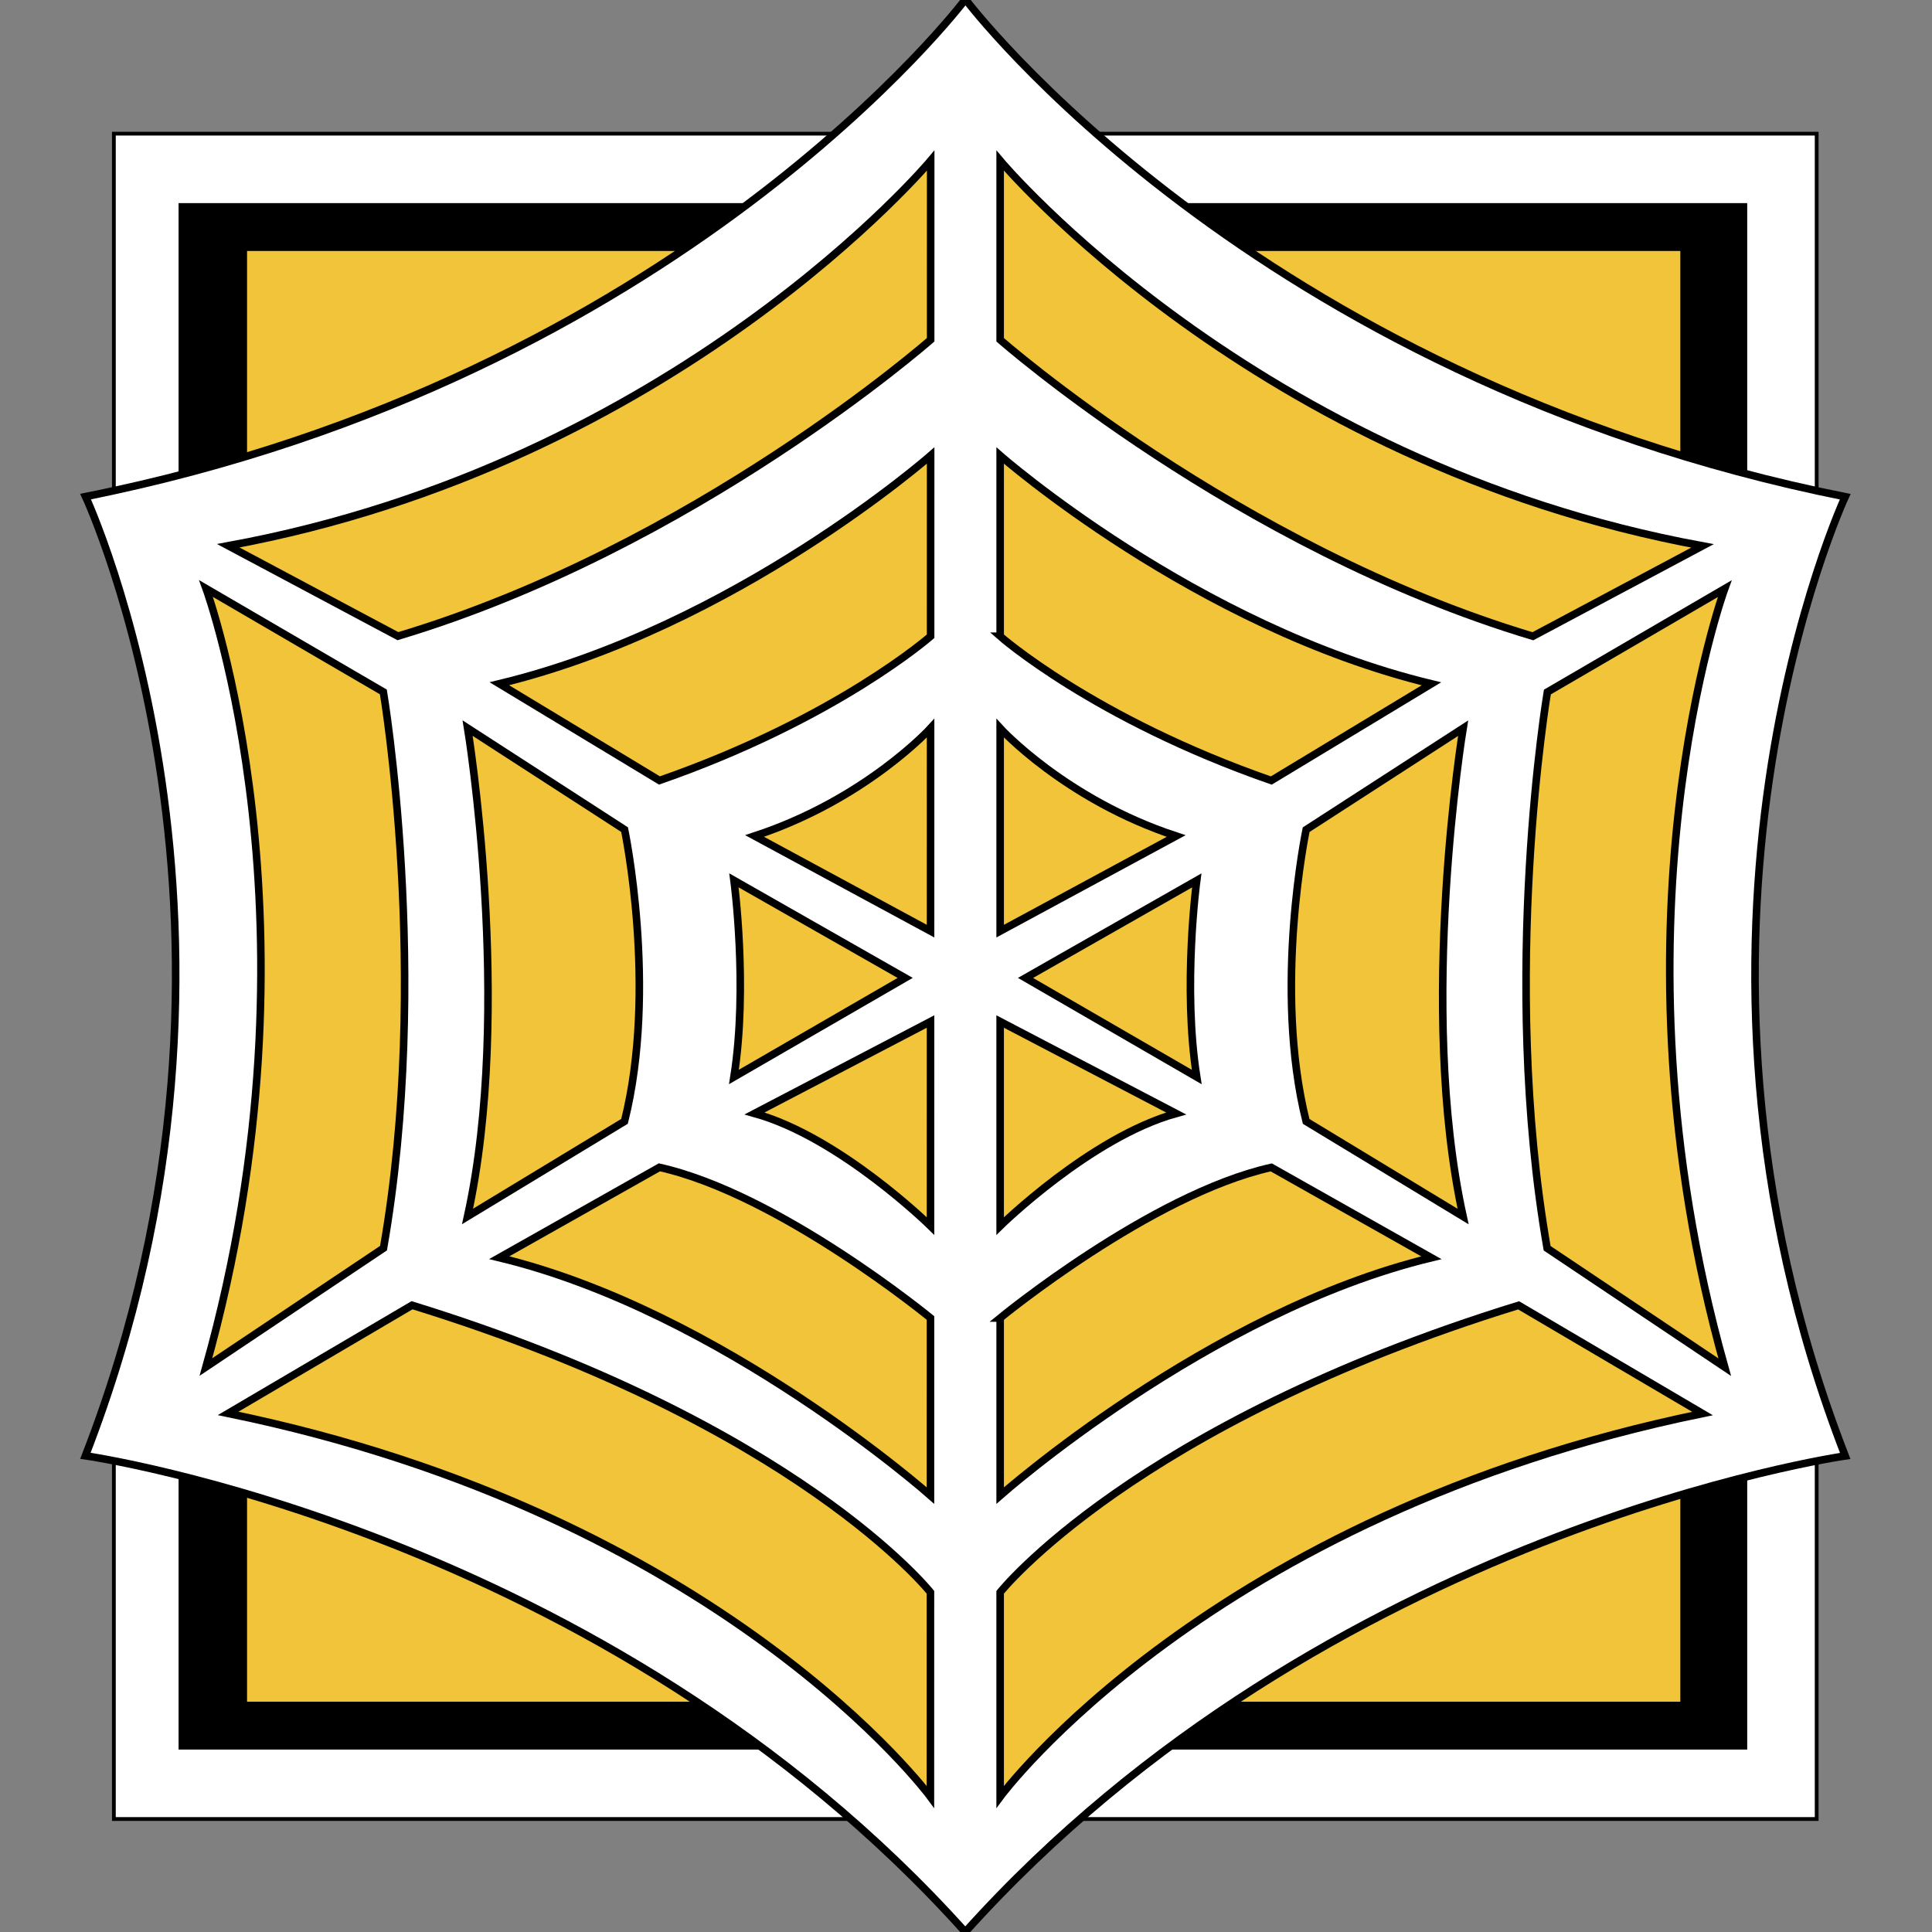 <?xml version="1.0" encoding="utf-8"?>
<!-- Generator: Adobe Illustrator 16.0.0, SVG Export Plug-In . SVG Version: 6.00 Build 0)  -->
<!DOCTYPE svg PUBLIC "-//W3C//DTD SVG 1.1//EN" "http://www.w3.org/Graphics/SVG/1.1/DTD/svg11.dtd">
<svg version="1.1" id="Layer_2" xmlns="http://www.w3.org/2000/svg" xmlns:xlink="http://www.w3.org/1999/xlink" x="0px" y="0px"
	 width="512px" height="512px" viewBox="0 0 512 512" enable-background="new 0 0 512 512" xml:space="preserve">
<rect x="0" y="0" width="512" height="512" fill="#808080" stroke="none"/>
<polygon fill="#FFFFFF" stroke="#000000" stroke-miterlimit="10" points="481.438,482.059 30.176,482.059 30.176,374.35 
	47.114,350.772 57.277,206.834 30.176,136.951 30.176,35.42 481.438,35.42 481.438,137.357 459.31,206.849 462.529,345.9 
	481.438,378.821 "/>
<rect x="47.824" y="54.328" stroke="#000000" stroke-miterlimit="10" width="414.706" height="408.824"/>
<rect x="65.471" y="66.513" fill="#F2C439" width="379.832" height="384.454"/>
<path fill="#FFFFFF" stroke="#000000" stroke-width="2" stroke-miterlimit="10" d="M255.699,0c0,0-75.454,100.113-233.022,131.6
	c0,0,53.762,115.556-0.043,254.202c0,0,137.392,19.564,233.173,126.196C351.605,405.382,489,385.841,489,385.841
	c-53.781-138.655,0-254.202,0-254.202C331.437,100.126,256,0,256,0L255.699,0z"/>
<path fill="#F2C439" stroke="#000000" stroke-width="2" stroke-miterlimit="10" d="M406.227,168.613
	c-78.572-23.53-141.176-78.571-141.176-78.571V42.563c0,0,67.226,80.252,186.134,102.101L406.227,168.613z"/>
<path fill="#F2C439" stroke="#000000" stroke-width="2" stroke-miterlimit="10" d="M410.009,330.799
	c-12.604-72.269,0.063-147.403,0.063-147.403l46.995-27.387c0,0-32.773,89.496,0,206.302L410.009,330.799z"/>
<path fill="#F2C439" stroke="#000000" stroke-width="2" stroke-miterlimit="10" d="M402.445,345.925
	c-102.101,31.513-137.395,76.05-137.395,76.05v54.202c0,0,55.041-74.685,186.134-101.575L402.445,345.925z"/>
<path fill="#F2C439" stroke="#000000" stroke-width="2" stroke-miterlimit="10" d="M265.051,168.613c0,0,24.79,21.849,71.849,38.235
	l42.437-25.63c-62.605-15.126-114.285-60.504-114.285-60.504V168.613z"/>
<path fill="#F2C439" stroke="#000000" stroke-width="2" stroke-miterlimit="10" d="M265.051,192.983
	c0,0,17.228,18.908,46.639,28.571l-46.639,25.21V192.983z"/>
<path fill="#F2C439" stroke="#000000" stroke-width="2" stroke-miterlimit="10" d="M346.143,219.874c0,0-8.824,42.017,0,77.311
	l41.597,25.21c-12.186-55.463,0-129.411,0-129.411L346.143,219.874z"/>
<path fill="#F2C439" stroke="#000000" stroke-width="2" stroke-miterlimit="10" d="M271.773,259.159l45.378-25.84
	c0,0-3.781,28.15,0,52.101L271.773,259.159z"/>
<path fill="#F2C439" stroke="#000000" stroke-width="2" stroke-miterlimit="10" d="M265.051,349.286
	c0,0,39.916-32.772,71.849-39.916l42.437,23.949c-59.244,14.286-114.285,63.025-114.285,63.025V349.286z"/>
<path fill="#F2C439" stroke="#000000" stroke-width="2" stroke-miterlimit="10" d="M311.689,295.084
	c-22.688,6.303-46.639,29.832-46.639,29.832v-54.202L311.689,295.084z"/>
<path fill="#F2C439" stroke="#000000" stroke-width="2" stroke-miterlimit="10" d="M105.444,168.588
	c78.576-23.517,141.188-78.548,141.188-78.548l0.008-47.479c0,0-67.239,80.241-186.15,102.07L105.444,168.588z"/>
<path fill="#F2C439" stroke="#000000" stroke-width="2" stroke-miterlimit="10" d="M101.635,330.773
	c12.616-72.268-0.039-147.404-0.039-147.404l-46.99-27.395c0,0,32.758,89.501-0.035,206.303L101.635,330.773z"/>
<path fill="#F2C439" stroke="#000000" stroke-width="2" stroke-miterlimit="10" d="M109.195,345.9
	c102.096,31.529,137.382,76.072,137.382,76.072l-0.009,54.201c0,0-55.029-74.693-186.117-101.605L109.195,345.9z"/>
<path fill="#F2C439" stroke="#000000" stroke-width="2" stroke-miterlimit="10" d="M246.619,168.611
	c0,0-24.793,21.844-71.854,38.223l-42.433-25.637c62.608-15.116,114.296-60.485,114.296-60.485L246.619,168.611z"/>
<path fill="#F2C439" stroke="#000000" stroke-width="2" stroke-miterlimit="10" d="M246.615,192.981c0,0-17.23,18.905-46.643,28.563
	l46.634,25.218L246.615,192.981z"/>
<path fill="#F2C439" stroke="#000000" stroke-width="2" stroke-miterlimit="10" d="M165.52,219.858c0,0,8.817,42.019-0.013,77.311
	l-41.602,25.202c12.195-55.46,0.021-129.41,0.021-129.41L165.52,219.858z"/>
<path fill="#F2C439" stroke="#000000" stroke-width="2" stroke-miterlimit="10" d="M239.882,259.156l-45.374-25.848
	c0,0,3.777,28.15-0.008,52.101L239.882,259.156z"/>
<path fill="#F2C439" stroke="#000000" stroke-width="2" stroke-miterlimit="10" d="M246.59,349.283c0,0-39.911-32.777-71.843-39.928
	l-42.44,23.943c59.242,14.295,114.275,63.043,114.275,63.043L246.59,349.283z"/>
<path fill="#F2C439" stroke="#000000" stroke-width="2" stroke-miterlimit="10" d="M199.96,295.074
	c22.688,6.307,46.634,29.84,46.634,29.84l0.009-54.202L199.96,295.074z"/>
</svg>
